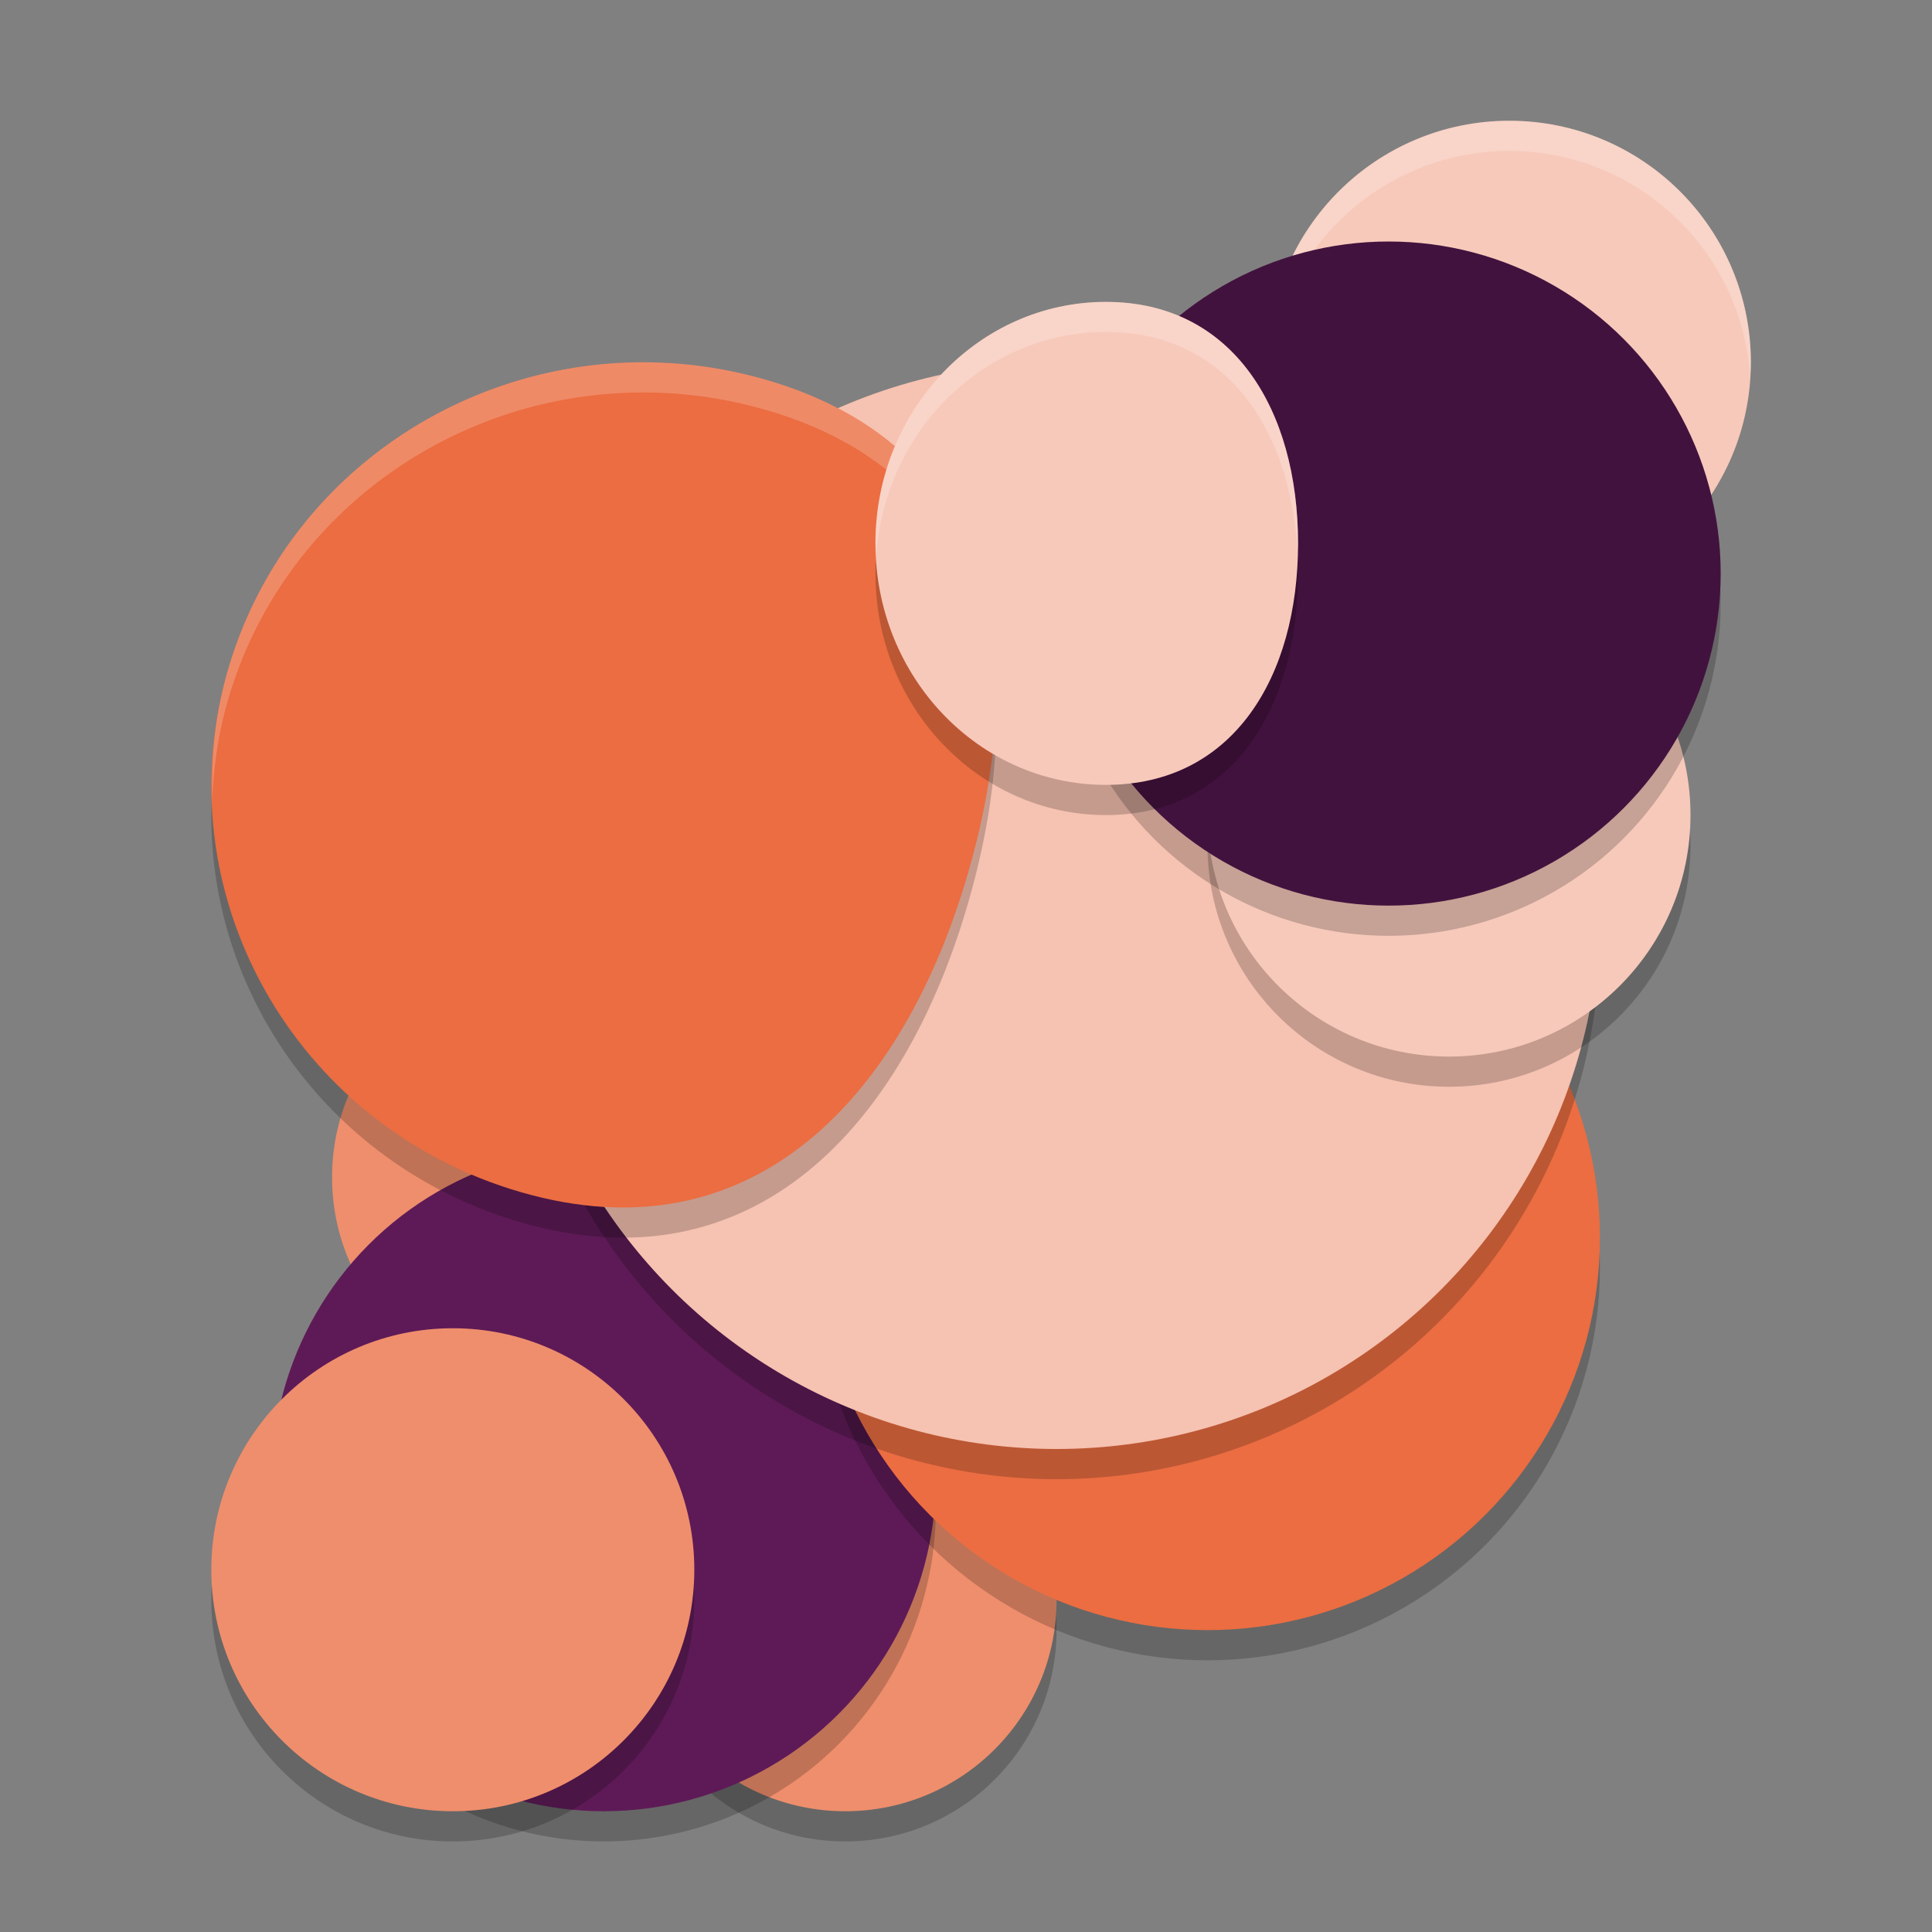 <svg xmlns="http://www.w3.org/2000/svg" width="64" height="64" version="1">
 <rect width="100%" height="100%" fill="#808080" stroke="none"/>
 <circle style="opacity:0.2" cx="28" cy="54" r="7"/>
 <circle style="fill:#ef8e6c" cx="18" cy="39" r="7"/>
 <circle style="fill:#ef8e6c" cx="28" cy="53" r="7"/>
 <circle style="opacity:0.2" cx="20" cy="50" r="11"/>
 <circle style="fill:#5e1a57" cx="20" cy="49" r="11"/>
 <circle style="opacity:0.2" cx="40" cy="42" r="13"/>
 <circle style="fill:#eb6d41" cx="40" cy="41" r="13"/>
 <circle style="opacity:0.2" cx="35" cy="31" r="18"/>
 <circle style="fill:#f6c2b1" cx="35" cy="30" r="18"/>
 <circle style="opacity:0.2" cx="15" cy="53" r="8"/>
 <circle style="fill:#ef8e6c" cx="15" cy="52" r="8"/>
 <path style="opacity:0.2;fill-rule:evenodd" d="m 32.183,29.511 c -2.045,7.486 -6.944,13.084 -14.576,11.078 C 9.975,38.583 5.446,30.889 7.491,23.404 c 2.045,-7.486 9.89,-11.928 17.522,-9.922 7.632,2.006 9.215,8.544 7.17,16.03 z"/>
 <path style="fill:#eb6d41;fill-rule:evenodd" d="M 32.183,28.511 C 30.138,35.997 25.239,41.595 17.607,39.589 9.975,37.583 5.446,29.889 7.491,22.404 9.536,14.918 17.381,10.476 25.013,12.482 c 7.632,2.006 9.215,8.544 7.17,16.03 z"/>
 <path style="opacity:0.2;fill:#ffffff;fill-rule:evenodd" d="M 21.799 12.01 C 21.444 11.998 21.09 11.998 20.738 12.012 C 14.644 12.249 9.154 16.32 7.492 22.402 C 7.119 23.769 6.989 25.14 7.035 26.484 C 7.072 25.463 7.211 24.431 7.492 23.402 C 9.154 17.32 14.644 13.249 20.738 13.012 C 22.145 12.957 23.581 13.104 25.012 13.48 C 30.475 14.916 32.807 18.688 32.955 23.455 C 33.115 18.219 30.851 14.015 25.012 12.48 C 23.938 12.198 22.863 12.046 21.799 12.01 z"/>
 <circle style="fill:#f7c9ba" cx="50" cy="12" r="8"/>
 <path style="opacity:0.2;fill:#ffffff;fill-rule:evenodd" d="m 50,4 a 8,8 0 0 0 -8,8 8,8 0 0 0 0.023,0.4 A 8,8 0 0 1 50,5 8,8 0 0 1 57.975,12.477 8,8 0 0 0 58,12 8,8 0 0 0 50,4 Z"/>
 <circle style="opacity:0.2" cx="48" cy="28" r="8"/>
 <circle style="fill:#f7c9ba" cx="48" cy="27" r="8"/>
 <circle style="opacity:0.2" cx="46" cy="20" r="11"/>
 <circle style="fill:#42123e" cx="46" cy="19" r="11"/>
 <path style="opacity:0.2;fill-rule:evenodd" d="m 43,19 c 0,4.418 -2.146,8 -6.364,8 C 32.419,27 29,23.418 29,19 29,14.582 32.419,11 36.636,11 40.854,11 43,14.582 43,19 Z"/>
 <path style="fill:#f7c9ba;fill-rule:evenodd" d="m 43,18 c 0,4.418 -2.146,8 -6.364,8 C 32.419,26 29,22.418 29,18 29,13.582 32.419,10 36.636,10 40.854,10 43,13.582 43,18 Z"/>
 <path style="opacity:0.2;fill:#ffffff;fill-rule:evenodd" d="M 36.637 10 C 32.419 10 29 13.582 29 18 C 29 18.112 29.021 18.218 29.031 18.328 C 29.358 14.225 32.636 11 36.637 11 C 40.639 11 42.771 14.227 42.979 18.332 C 42.985 18.221 43 18.114 43 18 C 43 13.582 40.854 10 36.637 10 z"/>
</svg>
